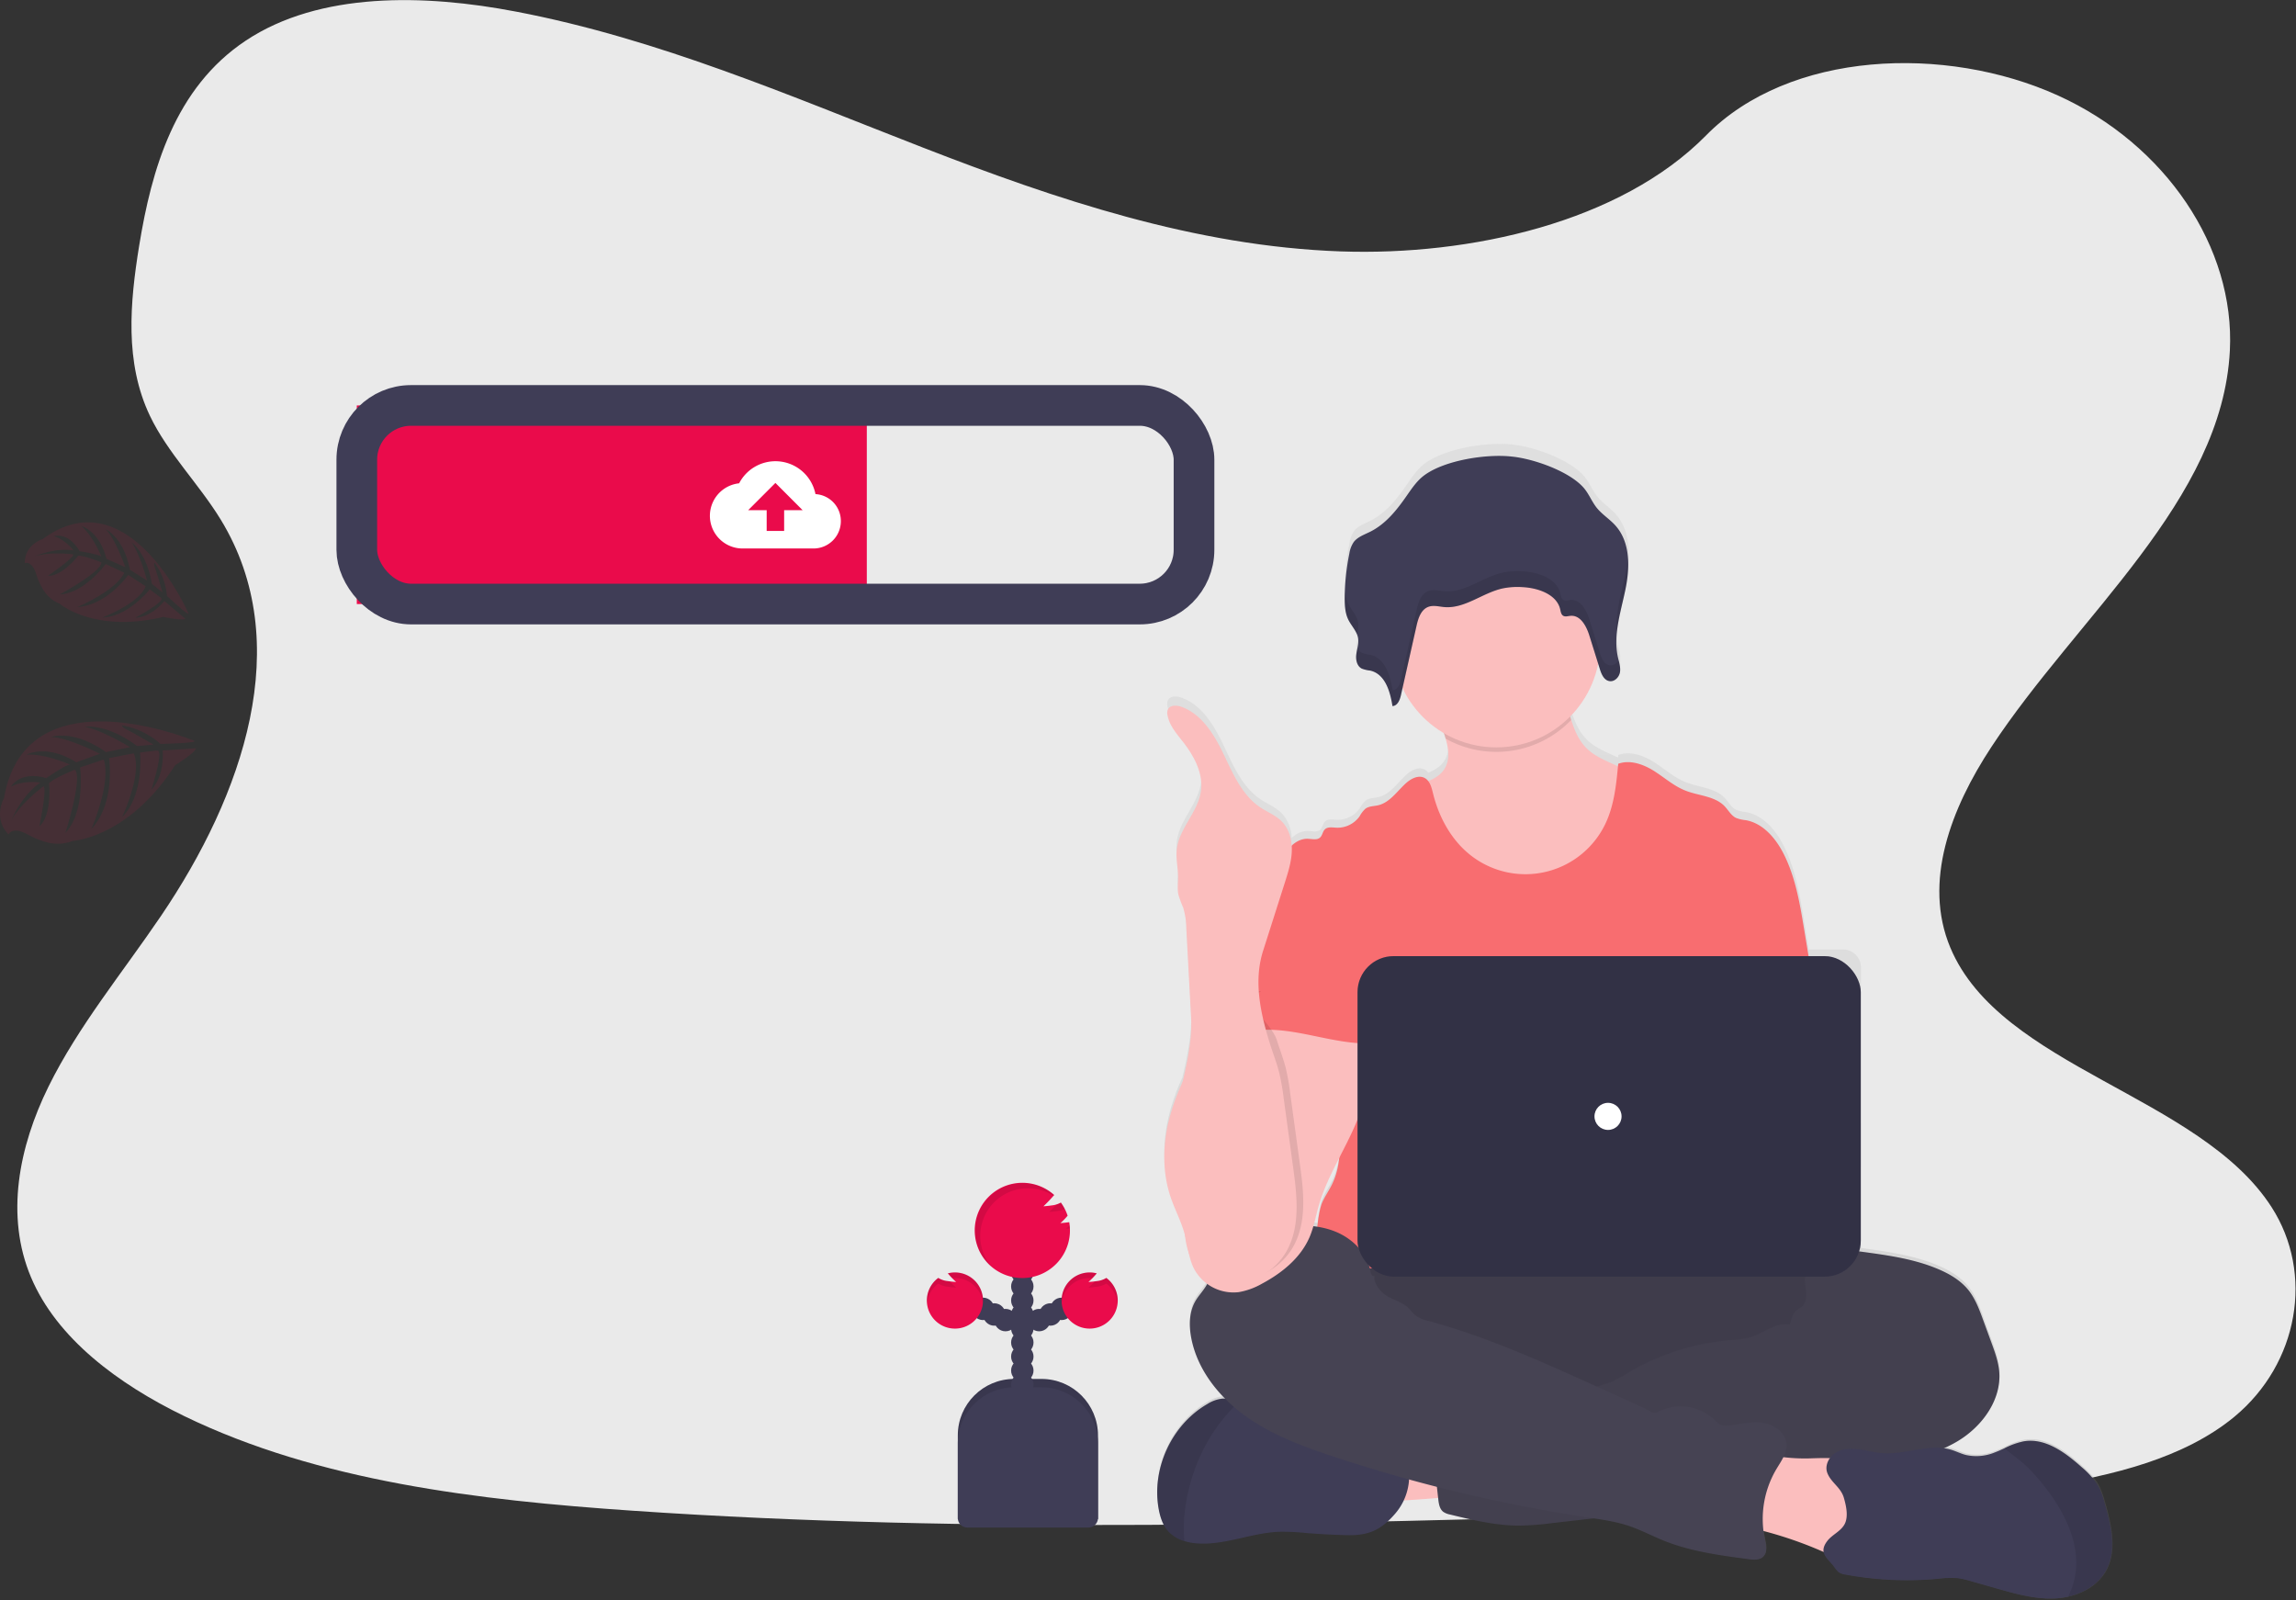 <svg xmlns="http://www.w3.org/2000/svg" width="508" height="354" viewBox="0 0 508 354">
    <rect x="0" y="0" width="508" height="354" fill="#333333" stroke="none"/>
    <defs>
        <linearGradient id="a" x1="49.988%" x2="49.988%" y1="100%" y2="-.007%">
            <stop offset="0%" stop-color="gray" stop-opacity=".25"/>
            <stop offset="54%" stop-color="gray" stop-opacity=".12"/>
            <stop offset="100%" stop-color="gray" stop-opacity=".1"/>
        </linearGradient>
    </defs>
    <g fill="none" fill-rule="evenodd">
        <path fill="#EAEAEA" d="M296.7 55.621c-32.313-1.123-63.09-11.553-92.483-22.967C174.823 21.24 145.719 8.593 114.179 2.57c-20.287-3.89-43.484-4.438-59.83 6.436C38.62 19.492 33.537 37.542 30.8 54.303 28.75 66.92 27.536 80.192 33.173 92c3.91 8.198 10.855 15.089 15.658 22.943 16.706 27.321 4.898 61.013-13.211 87.69-8.488 12.513-18.344 24.466-24.9 37.777-6.556 13.312-9.587 28.585-3.855 42.176 5.687 13.48 19.233 23.587 33.902 30.702 29.803 14.45 64.909 18.588 99.17 20.93 75.803 5.188 152.016 2.94 228.018.694 28.13-.834 56.38-1.678 84.052-6.027 15.368-2.416 31.235-6.25 42.39-15.478 14.16-11.748 17.67-31.645 8.183-46.374-15.917-24.71-59.915-30.852-71.054-57.37-6.127-14.594.164-30.856 9.062-44.391 19.093-29.044 51.093-54.518 52.78-87.717 1.159-22.797-14.225-45.63-38.011-56.42-24.935-11.309-59.506-9.886-77.89 8.833C358.514 49.196 325.23 56.61 296.7 55.62z"/>
        <path fill="#EA0B4B" d="M43.114 163.948S5.797 148.251.89 176.556c0 0-2.552 4.413.998 8.058 0 0 .764-1.957 4.37.065a18.559 18.559 0 0 0 4.073 1.658 9.167 9.167 0 0 0 5.802-.31s12.278-.664 22.603-16.726c0 0 4.429-2.736 4.649-3.765l-7.4.5s.57 5.417-2.496 8.667c0 0 2.716-8.408 1.413-8.643-.265-.05-3.91.43-3.91.43s.944 9.422-3.994 14.295c0 0 4.583-9.582 2.591-14.125l-5.462 1.053s1.498 9.911-3.905 15.673c0 0 4.444-10.186 2.727-15.358l-5.228 1.757s1.258 9.692-3.26 14.48c0 0 3.944-12.288 2.087-13.98 0 0-4.704 1.907-5.707 2.995 0 0 .744 6.99-2.127 9.512 0 0 1.762-8.488.888-8.838 0 0-5.462 4.114-7.13 7.664 0 0 2.078-5.422 6.446-8.488 0 0-3.67-.619-6.49.914 0 0 1.887-3.6 7.814-1.892 0 0 4.388-3.04 5.267-2.996 0 0-5.607-2.496-9.656-2.187 0 0 4.344-2.496 11.024 1.673l5.218-1.883s-7.24-3.71-10.865-3.694c0 0 4.823-1.868 12.218 3.325l5.342-1.088s-5.991-3.67-10.03-4.524c0 0 4.843-.769 11.573 4.269l3.65-.305s-4.419-2.606-5.757-3.24c-1.338-.634-1.278-1.044-1.278-1.044a17.42 17.42 0 0 1 8.568 4.125s7.57-.17 7.6-.635zM41.746 135.808s-13.236-30.592-32.27-16.561c0 0-4.024 1.168-3.994 5.342 0 0 1.568-.729 2.562 2.531a15.029 15.029 0 0 0 1.498 3.3 7.49 7.49 0 0 0 3.62 3.121s7.674 6.601 22.967 2.941c0 0 4.194.894 4.908.415l-4.673-3.93s-2.751 3.545-6.436 3.715c0 0 6.406-3.445 5.767-4.329-.13-.18-2.572-1.967-2.572-1.967s-4.803 6.131-10.485 6.226c0 0 8.183-3.086 9.586-6.915L28.38 127.2s-4.763 6.736-11.25 7.085c0 0 8.444-3.52 10.371-7.574l-4.109-1.932s-4.773 6.49-10.17 6.735c0 0 9.346-5.053 9.201-7.115 0 0-3.88-1.548-5.112-1.458 0 0-3.53 4.569-6.681 4.44 0 0 5.887-4.04 5.567-4.744 0 0-5.592-.67-8.603.5 0 0 4.324-2.038 8.663-1.369 0 0-1.827-2.462-4.369-3.146 0 0 3.176-1.063 5.722 3.32 0 0 4.334.7 4.843 1.219 0 0-1.902-4.688-4.493-6.8 0 0 3.994.998 5.592 7.274l4.174 1.853s-2.187-6.331-4.354-8.383c0 0 3.93 1.637 5.367 8.937l3.795 2.392s-1.468-5.593-3.38-8.404c0 0 3.315 2.307 4.439 9.133l2.346 1.897s-1.143-4.064-1.578-5.203c-.434-1.138-.164-1.348-.164-1.348a14.305 14.305 0 0 1 2.74 7.33s4.514 4.224 4.809 3.97z" opacity=".1"/>
        <path fill="url(#a)" fill-rule="nonzero" d="M465.977 333.105c-.5-1.808-.999-3.64-1.997-5.213a18.114 18.114 0 0 0-3.276-3.58c-3.62-3.29-8.068-6.63-12.867-5.797-1.488.325-2.925.85-4.274 1.558-.699.324-1.403.649-2.122.924a10.585 10.585 0 0 1-6.405.559c-1.099-.295-2.122-.824-3.206-1.154a10.345 10.345 0 0 0-1.578-.34 29.049 29.049 0 0 0 3.046-1.602c5.387-3.33 9.686-9.322 9.082-15.663-.2-2.147-.939-4.199-1.667-6.22-.64-1.768-1.28-3.538-1.923-5.308-.829-2.302-1.682-4.644-3.2-6.556-1.688-2.127-4.084-3.57-6.561-4.649-5.322-2.311-11.14-3.125-16.881-3.914l-.4-.055v-62.032a3.994 3.994 0 0 0-3.994-4.02H400.2l-.999-6.106c-.953-5.797-1.937-11.709-4.608-16.931-1.748-3.42-4.534-6.676-8.284-7.35a8.258 8.258 0 0 1-2.157-.499c-1.098-.54-1.697-1.738-2.546-2.626-2.177-2.282-5.717-2.317-8.638-3.495-2.576-1.024-4.683-2.956-7.03-4.44-2.347-1.482-5.267-2.54-7.869-1.572 0 .19-.035.375-.055.564l-1.667-.749c-1.798-.828-3.635-1.687-5.078-3.055-1.858-1.753-2.846-4.065-3.615-6.531-.08-.26-.155-.5-.23-.774a23.232 23.232 0 0 0 6.212-11.868c.134.434.274.874.409 1.313.123.447.29.88.5 1.293.069.137.147.268.234.395.165.245.37.46.609.634.237.172.513.28.804.314.139.02.28.02.42 0a2.307 2.307 0 0 0 1.677-1.433c.08-.196.138-.4.175-.609a3.15 3.15 0 0 0 .035-.38v-.12-.259-.14-.38c0-.099-.03-.199-.05-.294-.02-.095 0-.055 0-.08-.025-.13-.055-.254-.08-.384a.5.5 0 0 1 0-.085l-.075-.315-.045-.19v-.05c-.05-.194-.095-.394-.14-.593a17.196 17.196 0 0 1-.274-5.278c.3-2.586.777-5.148 1.428-7.669l.104-.454.12-.53c.08-.36.155-.719.23-1.078.065-.305.125-.614.18-.924.055-.31.095-.544.134-.819v-.1c.306-1.86.388-3.751.245-5.632-.235-2.61-1.043-5.082-2.82-7.055-1.254-1.393-2.902-2.421-4.065-3.884-1.094-1.373-1.708-3.06-2.836-4.404-3.12-3.725-11.124-6.596-16.037-7.095-5.628-.57-14.72.869-19.253 4.194-1.678 1.228-2.826 2.996-3.995 4.679-2.147 3.125-4.588 6.24-8.028 7.988-1.303.66-2.791 1.159-3.655 2.307a6.286 6.286 0 0 0-.999 2.591 51.033 51.033 0 0 0-1.028 9.886 12.188 12.188 0 0 0 .549 4.294c.07.19.155.385.245.57.08.164.17.33.264.499l.06.105a20.746 20.746 0 0 1 1.603 2.72c.11.268.19.545.24.83a6.136 6.136 0 0 1-.14 2.192c0 .11-.04.214-.065.32l-.045.229c0 .07 0 .145-.04.215-.04.216-.075.43-.105.644 0 .15-.03.304-.035.459a3.75 3.75 0 0 0 .345 1.797c.065.134.144.261.234.38.18.24.41.436.674.574a7.56 7.56 0 0 0 1.848.44c1.867.419 3.035 1.847 3.794 3.6.169.393.317.794.445 1.203.311 1.024.545 2.07.699 3.13.849-.045 1.343-.794 1.642-1.612a7.59 7.59 0 0 0 .235-.824c.115-.525.23-1.049.35-1.573a23.212 23.212 0 0 0 9.117 10.046c.14.41.274.824.4 1.243.653 2.262.968 4.633-.166 6.61-.808 1.404-2.171 2.272-3.69 2.872a2.442 2.442 0 0 0-.823-.704c-1.318-.66-2.896.144-3.995 1.128-1.997 1.807-3.624 4.399-6.256 4.993-.948.22-1.997.175-2.79.754a6.45 6.45 0 0 0-1.294 1.702 5.957 5.957 0 0 1-5.113 2.547c-.913-.045-1.997-.255-2.621.414-.464.5-.5 1.293-.999 1.768-.674.659-1.767.334-2.706.294-1.37.004-2.68.57-3.62 1.568a8.518 8.518 0 0 0-2.177-5.442c-1.348-1.388-3.22-2.102-4.818-3.19-3.994-2.717-5.991-7.49-8.073-11.864-2.082-4.374-4.829-8.987-9.372-10.58-1.044-.37-2.497-.4-2.966.614-.16.423-.186.885-.075 1.323.44 2.327 2.097 4.194 3.53 6.067 2.412 3.155 4.434 7.015 3.85 10.96-.684 4.668-4.843 8.293-5.343 12.98-.22 2.068.305 4.145.3 6.222 0 1.298-.205 2.611.075 3.875.297.96.648 1.901 1.053 2.82.45 1.51.682 3.075.69 4.65.352 6.616.703 13.235 1.053 19.856.264 4.938-.814 9.811-1.903 14.67a46.03 46.03 0 0 0-3.125 8.987c-1.228 5.407-1.263 11.169.5 16.431.943 2.861 2.39 5.543 3.165 8.453 0 .065.03.125.045.185.075.62.16 1.238.274 1.853.142.71.327 1.41.554 2.097a14.944 14.944 0 0 0 1.099 3.43 9.596 9.596 0 0 0 2.996 3.495c-.72 1.408-1.883 2.541-2.657 3.92-1.348 2.386-1.403 5.317-.913 8.023.943 5.223 3.764 9.891 7.49 13.686a4.334 4.334 0 0 0-.5 0 7.829 7.829 0 0 0-3.415 1.223c-7.884 4.608-12.393 14.48-10.745 23.517.324 1.767.889 3.555 2.067 4.898a7.769 7.769 0 0 0 3.64 2.232c.873.262 1.772.43 2.681.499 6.146.5 12.098-2.352 18.26-2.591a49.175 49.175 0 0 1 6.116.284c2.965.247 5.938.403 8.917.47 4.838.114 7.564-1.174 10.655-4.794a12.922 12.922 0 0 0 1.882-2.965c2.627-.15 5.527-.38 7.63-.555l.03.295c.114.998.29 2.147 1.088 2.78a3.89 3.89 0 0 0 1.498.61c5.048 1.243 10.155 2.497 15.348 2.497a64.768 64.768 0 0 0 7.29-.565l9.137-1.053a46.54 46.54 0 0 1 7.844 1.707c2.636.9 5.103 2.232 7.679 3.28 5.992 2.432 12.442 3.301 18.828 4.15 1.089.145 2.337.245 3.146-.5 1.039-.998.689-2.67.4-4.069a22.24 22.24 0 0 1-.285-1.727 86.628 86.628 0 0 1 12.612 4.379l.719.314c.205 1.089 1.213 1.962 2.177 3.136.316.493.686.95 1.103 1.363a3.62 3.62 0 0 0 1.583.574 73.956 73.956 0 0 0 20.471.924 20.97 20.97 0 0 1 4.22-.145c1.033.14 2.052.37 3.045.689l5.782 1.653c4.259 1.223 8.628 2.456 13.046 2.182a17.33 17.33 0 0 0 2.667-.385c3.495-.809 6.755-2.766 8.433-5.912 2.251-4.279 1.158-9.536-.125-14.21zm-169.59-78.095a18.17 18.17 0 0 1-1.668 6.246c-.62 1.253-1.418 2.407-1.997 3.665-.55 1.138-.96 3.29-1.204 5.652-.3-.05-.604-.095-.903-.13.444-1.558.778-3.156 1.223-4.718 1.053-3.715 2.786-7.225 4.548-10.715z"/>
        <path fill="#FBBEBE" d="M304.08 331.801c-1.053-2.396-2.052-5.152-.998-7.549a6.416 6.416 0 0 1 3.32-3.12 15.977 15.977 0 0 1 4.494-1.109 62.716 62.716 0 0 1 14.61-.2c.354 2.806-.395 5.652-1.04 8.363-.583 2.497-.918 2.866-3.494 2.996-1.668.09-16.497 1.503-16.891.62z"/>
        <ellipse cx="348.543" cy="295.662" fill="#464353" rx="71.399" ry="19.972"/>
        <ellipse cx="348.543" cy="295.662" fill="#000" opacity=".1" rx="71.399" ry="19.972"/>
        <path fill="#FBBEBE" d="M361.345 190.231a22.214 22.214 0 0 1-11.454 10.406 28.75 28.75 0 0 1-9.067 1.727c-3.39.155-6.85-.065-10.036-1.223-4.274-1.548-7.824-4.713-10.485-8.403-2.662-3.69-4.494-7.904-6.087-12.153-.839-2.212-1.637-4.569-1.243-6.905 2.571-.584 5.387-1.443 6.715-3.725 1.134-1.957.82-4.304.165-6.54-.185-.635-.4-1.264-.614-1.868-.5-1.448-2.222-4.2-1.023-5.437.763-.784 3.964-1.184 5.067-1.693 3.4-1.568 6.536-3.835 10.27-4.579 3.231-.644 6.567-.04 9.792.63.428.062.839.21 1.208.434.422.355.733.822.9 1.348.918 2.237 1.457 4.708 2.196 7.04.769 2.442 1.757 4.733 3.61 6.466 1.443 1.353 3.28 2.202 5.078 3.026l4.423 2.027c.787.294 1.501.756 2.092 1.353.579.795.925 1.735 1 2.716a25.374 25.374 0 0 1-2.507 15.353z"/>
        <path fill="#000" d="M347.629 159.29a22.968 22.968 0 0 1-27.776 4.124c-.185-.634-.4-1.263-.614-1.867-.5-1.448-2.222-4.2-1.023-5.437.763-.784 3.964-1.184 5.067-1.693 3.4-1.568 6.536-3.835 10.27-4.579 3.231-.644 6.567-.04 9.792.63.428.062.839.21 1.208.434.422.355.733.822.9 1.348.898 2.237 1.437 4.708 2.176 7.04z" opacity=".1"/>
        <circle cx="331.067" cy="142.379" r="22.968" fill="#FBBEBE"/>
        <path fill="#F86D70" d="M401.044 216.919l-1.888-11.434c-.953-5.737-1.937-11.584-4.603-16.752-1.753-3.385-4.534-6.61-8.284-7.28a8.014 8.014 0 0 1-2.157-.499c-1.098-.529-1.697-1.717-2.54-2.596-2.178-2.257-5.723-2.292-8.639-3.44-2.576-.999-4.683-2.92-7.03-4.389-2.346-1.468-5.267-2.496-7.864-1.558-.42 4.469-.863 9.038-2.76 13.107a19.612 19.612 0 0 1-29.589 7.37c-4.449-3.35-7.3-8.519-8.628-13.926-.324-1.318-.694-2.83-1.907-3.435-1.313-.66-2.891.14-3.994 1.108-2.023 1.793-3.63 4.36-6.257 4.963-.948.22-1.997.175-2.786.75a6.341 6.341 0 0 0-1.298 1.682 5.992 5.992 0 0 1-5.108 2.526c-.913-.045-1.997-.254-2.621.41-.464.5-.5 1.278-.999 1.742-.674.654-1.767.335-2.706.3-1.777-.075-3.43 1.063-4.448 2.496-1.019 1.433-1.498 3.206-1.998 4.923 5.458 12.153 10.45 24.321 15.908 36.474.256.458.391.973.394 1.498a3.65 3.65 0 0 1-.679 1.498c-2.676 4.299-2.591 9.706-2.296 14.759.294 5.053.654 10.39-1.603 14.919-.614 1.243-1.413 2.381-1.997 3.625-1.368 2.816-1.863 11.823-1.064 14.849h112.84c-2.151-5.917-1.332-17.79-.883-24.071.315-4.394-.5-8.783-.849-13.177-.734-8.972-.185-17.485-1.667-26.442z"/>
        <path fill="#464353" d="M406.82 277.114c1.663-.635 3.495-.405 5.278-.165 5.737.784 11.559 1.588 16.876 3.88 2.497 1.068 4.873 2.496 6.56 4.598 1.499 1.892 2.372 4.209 3.201 6.49l1.918 5.238c.729 1.997 1.468 4.035 1.672 6.157.6 6.286-3.7 12.212-9.107 15.478-5.407 3.265-11.773 4.428-17.975 5.647a573.984 573.984 0 0 0-18.603 3.994 74.894 74.894 0 0 1-8.753 1.723c-6.61.749-13.52-.355-19.802 1.832-2.496.874-4.948 2.172-7.54 2.776a46.899 46.899 0 0 1-5.207.839l-11.888 1.358c-2.418.323-4.851.51-7.29.56-5.192 0-10.3-1.229-15.343-2.457a3.88 3.88 0 0 1-1.498-.604c-.799-.63-.974-1.743-1.088-2.752-.51-4.463-.956-8.932-1.339-13.406-.12-1.453-.21-3.025.585-4.249.998-1.497 2.945-1.967 4.723-2.256a123.266 123.266 0 0 1 22.808-1.583c2.9-2.901 7.684-2.916 11.483-4.494a34.147 34.147 0 0 0 4.05-2.202 52.925 52.925 0 0 1 22.223-7.025 20.696 20.696 0 0 0 4.549-.649c2.94-.914 5.622-3.4 8.643-2.79.374-1.034.634-2.418 1.498-3.126.429-.365.958-.61 1.353-1 .834-.843.908-2.171.784-3.35-.125-1.178-.405-2.386-.1-3.534.126-.435.313-.85.554-1.234 1.503-2.626 3.765-3.944 6.775-3.694z"/>
        <path fill="#000" d="M406.82 277.114c1.663-.635 3.495-.405 5.278-.165 5.737.784 11.559 1.588 16.876 3.88 2.497 1.068 4.873 2.496 6.56 4.598 1.499 1.892 2.372 4.209 3.201 6.49l1.918 5.238c.729 1.997 1.468 4.035 1.672 6.157.6 6.286-3.7 12.212-9.107 15.478-5.407 3.265-11.773 4.428-17.975 5.647a573.984 573.984 0 0 0-18.603 3.994 74.894 74.894 0 0 1-8.753 1.723c-6.61.749-13.52-.355-19.802 1.832-2.496.874-4.948 2.172-7.54 2.776a46.899 46.899 0 0 1-5.207.839l-11.888 1.358c-2.418.323-4.851.51-7.29.56-5.192 0-10.3-1.229-15.343-2.457a3.88 3.88 0 0 1-1.498-.604c-.799-.63-.974-1.743-1.088-2.752-.51-4.463-.956-8.932-1.339-13.406-.12-1.453-.21-3.025.585-4.249.998-1.497 2.945-1.967 4.723-2.256a123.266 123.266 0 0 1 22.808-1.583c2.9-2.901 7.684-2.916 11.483-4.494a34.147 34.147 0 0 0 4.05-2.202 52.925 52.925 0 0 1 22.223-7.025 20.696 20.696 0 0 0 4.549-.649c2.94-.914 5.622-3.4 8.643-2.79.374-1.034.634-2.418 1.498-3.126.429-.365.958-.61 1.353-1 .834-.843.908-2.171.784-3.35-.125-1.178-.405-2.386-.1-3.534.126-.435.313-.85.554-1.234 1.503-2.626 3.765-3.944 6.775-3.694z" opacity=".05"/>
        <path fill="#3F3D56" d="M308.674 334.887c-3.09 3.58-5.812 4.858-10.65 4.743a156.49 156.49 0 0 1-8.917-.464 50.03 50.03 0 0 0-6.112-.285c-6.161.24-12.108 3.061-18.254 2.567a12.942 12.942 0 0 1-2.681-.5 7.804 7.804 0 0 1-3.62-2.201c-1.178-1.334-1.743-3.101-2.067-4.849-1.643-8.957 2.86-18.713 10.745-23.272a7.879 7.879 0 0 1 3.415-1.213 8.094 8.094 0 0 1 3.455.759l.075.03a26.128 26.128 0 0 1 8.558 5.712c.37.425.814.781 1.308 1.053a4.494 4.494 0 0 0 1.543.29l6.56.414c1.112.033 2.217.186 3.296.455 1.19.415 2.347.916 3.465 1.498 3.53 1.577 7.444 1.997 11.26 2.606.367.02.717.16.998.4.152.189.258.41.31.648a12.737 12.737 0 0 1-2.687 11.609z"/>
        <path fill="#000" d="M274.043 310.202a39.394 39.394 0 0 0-6.566 8.208 41.082 41.082 0 0 0-5.362 16.247 30.157 30.157 0 0 0-.055 6.296 7.804 7.804 0 0 1-3.62-2.206c-1.178-1.334-1.743-3.101-2.067-4.849-1.643-8.957 2.86-18.713 10.745-23.272a7.879 7.879 0 0 1 3.415-1.213 8.094 8.094 0 0 1 3.455.759l.055.03z" opacity=".1"/>
        <path fill="#FBBEBE" d="M401.108 322.62c3.67-.1 7.79-.285 10.486 2.186 2.571 2.337 2.91 6.191 3.08 9.662l.195 4.029c.06 1.228.11 2.496-.384 3.635-.88 1.997-3.29 2.96-5.493 2.846-2.202-.115-4.224-1.079-6.236-1.948a87.726 87.726 0 0 0-16.976-5.347c.19-2.786.506-5.559.949-8.318.304-1.913.354-5.113 1.632-6.7 1.354-1.678 3.116-.77 4.953-.46 2.579.393 5.19.532 7.794.414z"/>
        <path fill="#464353" d="M304.135 282.137c0 .499-.783 0-.853-.535-.55-4.039-3.755-7.37-7.49-8.987-3.735-1.618-7.989-1.703-12.033-1.318-6.116.579-12.956 2.92-15.218 8.638-.53 1.338-.77 2.786-1.418 4.069-.72 1.408-1.893 2.531-2.672 3.9-1.343 2.366-1.398 5.267-.913 7.943 1.303 7.14 6.186 13.246 12.103 17.475 5.916 4.23 12.832 6.756 19.727 9.033a342.112 342.112 0 0 0 55.92 13.356c3.076.464 6.182.894 9.128 1.882 2.636.884 5.103 2.207 7.68 3.246 5.99 2.406 12.437 3.265 18.823 4.109 1.088.14 2.336.24 3.14-.5 1.039-.963.694-2.64.4-4.024a21.644 21.644 0 0 1 2.54-15.348c1.07-1.798 2.457-3.64 2.258-5.722-.24-2.427-2.657-4.144-5.063-4.534-2.407-.39-4.853.185-7.27.5-.834.11-1.742.18-2.496-.245a4.938 4.938 0 0 1-.969-.859 10.95 10.95 0 0 0-12.752-1.782c-.894.499-2.247-.614-3.175-1.034l-10.49-4.758c-12.064-5.457-24.186-10.94-36.948-14.395a7.759 7.759 0 0 1-2.846-1.183c-.635-.5-1.089-1.178-1.673-1.733-1.273-1.203-3.046-1.682-4.574-2.536-1.527-.854-3.225-2.946-2.866-4.658z"/>
        <path fill="#3F3D56" d="M466.002 347.39c-1.678 3.11-4.933 5.047-8.428 5.846-.877.198-1.769.325-2.667.38-4.418.274-8.782-.95-13.041-2.157l-5.782-1.638a18.25 18.25 0 0 0-3.046-.68 20.9 20.9 0 0 0-4.214.146 74.69 74.69 0 0 1-20.47-.919 3.61 3.61 0 0 1-1.584-.564 7.864 7.864 0 0 1-1.103-1.353c-1.573-1.893-3.265-2.996-1.403-5.493 1.073-1.448 3.066-2.172 3.9-3.834.833-1.663.3-4.024-.195-5.742-.674-2.372-2.891-3.395-3.685-5.572-.594-1.643.404-3.55 1.907-4.444 1.503-.894 3.36-.964 5.093-.734 1.733.23 3.43.72 5.173.854 5.123.41 10.36-2.232 15.278-.744 1.084.33 2.107.854 3.206 1.143a10.66 10.66 0 0 0 6.406-.554c.719-.27 1.423-.594 2.122-.914a17.09 17.09 0 0 1 4.269-1.542c4.798-.824 9.247 2.496 12.866 5.737a18.194 18.194 0 0 1 3.27 3.545c1 1.557 1.529 3.37 1.998 5.157 1.323 4.629 2.417 9.831.13 14.075z"/>
        <path fill="#000" d="M466.002 347.39c-1.678 3.11-4.933 5.047-8.428 5.846a16.322 16.322 0 0 0 1.772-8.568c-.3-4.748-2.386-9.222-5.048-13.166a46.634 46.634 0 0 0-5.562-6.776c-1.588-1.597-3.54-2.866-5.247-4.329a17.09 17.09 0 0 1 4.269-1.542c4.798-.824 9.247 2.496 12.866 5.737a18.194 18.194 0 0 1 3.27 3.545c1 1.557 1.529 3.37 1.998 5.157 1.303 4.649 2.397 9.851.11 14.095z" opacity=".1"/>
        <path fill="#3F3D56" d="M315.2 105.102c-1.678 1.213-2.826 2.955-3.995 4.628-2.152 3.09-4.588 6.176-8.028 7.899-1.303.654-2.791 1.148-3.655 2.287a6.161 6.161 0 0 0-.974 2.561 50.753 50.753 0 0 0-1.028 9.786c0 1.638.07 3.325.794 4.813.684 1.398 1.917 2.582 2.172 4.105.194 1.188-.245 2.371-.4 3.565-.155 1.193.115 2.606 1.218 3.175.595.224 1.216.37 1.848.434 3.32.74 4.434 4.634 4.938 7.854 1.128-.065 1.638-1.358 1.872-2.411l3.46-15.384c.375-1.667.999-3.6 2.662-4.184 1.113-.384 2.331-.025 3.495.075 4.568.375 8.433-3.155 12.901-4.129a16.477 16.477 0 0 1 4.35-.284c3.524.174 7.623 1.622 8.372 4.913.125.534.2 1.173.7 1.438.499.264.998.04 1.547 0 2.237-.225 3.555 2.291 4.2 4.348l2.346 7.49c.35 1.133.939 2.466 2.167 2.611 1.133.14 2.097-.934 2.267-1.997.17-1.064-.2-2.167-.445-3.235-1.103-4.919.585-9.951 1.613-14.88 1.029-4.927 1.213-10.59-2.237-14.384-1.253-1.373-2.9-2.397-4.069-3.845-1.088-1.358-1.703-3.025-2.831-4.359-3.12-3.68-11.124-6.52-16.032-6.99-5.587-.614-14.695.81-19.228 4.1z"/>
        <g fill="#000" opacity=".1">
            <path d="M356.182 147.192c-1.228-.15-1.818-1.498-2.167-2.611-.782-2.5-1.564-4.996-2.347-7.49-.644-2.062-1.962-4.578-4.199-4.348-.5.054-1.088.26-1.548 0-.459-.26-.574-.904-.699-1.438-.749-3.296-4.848-4.739-8.373-4.914-1.456-.095-2.918 0-4.349.285-4.493.999-8.333 4.494-12.901 4.13-1.179-.096-2.397-.455-3.495-.07-1.683.579-2.287 2.496-2.662 4.183l-3.46 15.379c-.234 1.058-.744 2.351-1.872 2.411-.5-3.215-1.618-7.11-4.938-7.849a7.849 7.849 0 0 1-1.848-.434 2.167 2.167 0 0 1-.963-1.073c-.09.464-.195.928-.255 1.393-.15 1.188.115 2.606 1.218 3.175.595.224 1.216.37 1.848.434 3.32.74 4.434 4.634 4.938 7.854 1.128-.065 1.638-1.358 1.872-2.411l3.46-15.384c.375-1.667.999-3.6 2.662-4.184 1.113-.384 2.331-.025 3.495.075 4.568.375 8.433-3.155 12.901-4.129 1.424-.285 2.88-.38 4.33-.284 3.524.174 7.623 1.622 8.372 4.913.125.534.2 1.173.7 1.438.499.264.998.04 1.547 0 2.237-.225 3.555 2.291 4.2 4.348.778 2.5 1.56 4.997 2.346 7.49.35 1.133.939 2.466 2.167 2.611 1.133.14 2.097-.934 2.267-1.997a6.78 6.78 0 0 0-.3-2.651 2.062 2.062 0 0 1-1.947 1.148zM300.49 137.686c-.254-1.523-1.497-2.707-2.171-4.105a8.213 8.213 0 0 1-.74-2.995c0 .559-.05 1.118-.054 1.682 0 1.638.07 3.325.794 4.813.554 1.134 1.468 2.132 1.927 3.286a7.52 7.52 0 0 0 .245-2.681zM359.617 127.06c-.909 4.354-2.327 8.788-1.887 13.152.284-3.22 1.223-6.46 1.887-9.656.553-2.425.749-4.918.58-7.4a30.527 30.527 0 0 1-.58 3.905z"/>
        </g>
        <path fill="#FBBEBE" d="M302.458 238.987c-.604 9.916-7.88 18.11-10.65 27.646-.69 2.387-1.104 4.864-2.092 7.135-1.997 4.569-6.107 7.884-10.485 10.22a15.748 15.748 0 0 1-5.163 1.878 9.896 9.896 0 0 1-9.941-5.287c-1.143-2.322-1.303-4.993-1.997-7.49-.774-2.88-2.222-5.537-3.166-8.368-1.737-5.208-1.702-10.91-.5-16.262a49.93 49.93 0 0 1 5.358-13.261 83.12 83.12 0 0 1 1.069-1.828 41.531 41.531 0 0 1 3.46-4.993c2.996-3.61 6.845-6.386 10.655-9.122.29-.24.632-.41.999-.499h.06c.429-.015.855.085 1.233.29a97.642 97.642 0 0 1 15.153 8.208c1.718 1.143 4.429 2.422 5.328 4.369.898 1.947.809 5.247.679 7.364z"/>
        <path fill="#F86D70" d="M282.636 193.357a5.168 5.168 0 0 0-1.109 1.772 83.812 83.812 0 0 0-7.04 28.77c.011.484-.1.963-.324 1.393-.22.286-.467.551-.734.794a2.756 2.756 0 0 0 .47 3.994c.823-1.553 2.795-2.057 4.548-2.192 8.393-.664 16.591 3.24 25.01 2.946-.595-2.052-1.449-4.024-1.933-6.101-2.142-9.222 3.2-19.263-.075-28.146-.654-1.777-1.747-3.525-3.47-4.304a9.242 9.242 0 0 0-2.222-.589c-2.127-.384-6.36-2.027-8.418-1.368-.759.245-1.058.959-1.687 1.388-.934.614-2.202.829-3.016 1.643z"/>
        <path fill="#000" d="M286.076 275.915a14.724 14.724 0 0 1-12.482 7.245 9.836 9.836 0 0 1-3.995-.734c-3.19-1.408-4.993-4.893-5.662-8.318-.669-3.425-.46-6.96-.933-10.42-.38-2.757-1.189-5.433-1.608-8.184-1.029-6.805.998-13.526 2.441-20.301.35-.614.704-1.223 1.069-1.828a41.531 41.531 0 0 1 3.46-4.993c2.996-3.61 6.845-6.386 10.655-9.122h-3.994a.684.684 0 0 1 1.083.475c.394 3.495 5.322 6.99 6.396 10.385.664 2.087 1.463 4.134 1.997 6.261.421 1.812.741 3.645.959 5.492.709 5.17 1.414 10.33 2.117 15.479.884 6.286 1.642 13.081-1.503 18.563z" opacity=".1"/>
        <path fill="#FBBEBE" d="M279.465 210.358l4.818-15.114c.72-2.262 1.448-4.558 1.533-6.935.085-2.377-.539-4.868-2.202-6.566-1.348-1.373-3.215-2.082-4.813-3.155-3.994-2.691-5.991-7.405-8.073-11.744-2.082-4.339-4.824-8.877-9.367-10.485-1.049-.37-2.497-.4-2.966.604a2.122 2.122 0 0 0-.075 1.308c.44 2.307 2.092 4.15 3.53 5.992 2.412 3.12 4.429 6.94 3.85 10.845-.69 4.623-4.843 8.208-5.343 12.857-.22 2.047.305 4.099.3 6.16 0 1.279-.21 2.582.075 3.83.295.966.647 1.912 1.053 2.836.445 1.493.677 3.041.69 4.599l1.053 19.652c.569 10.63-5.198 20.97-3.61 31.456.42 2.75 1.228 5.427 1.608 8.183.499 3.46.264 6.99.933 10.42.67 3.43 2.497 6.91 5.662 8.319 1.266.52 2.627.77 3.995.734a14.724 14.724 0 0 0 12.482-7.245c3.146-5.492 2.387-12.278 1.528-18.539l-2.117-15.478a50.164 50.164 0 0 0-.959-5.492c-.529-2.127-1.328-4.174-1.997-6.261-2.142-6.826-3.745-14-1.588-20.781z"/>
        <rect width="111.343" height="70.9" x="300.361" y="211.531" fill="#3F3D56" rx="7.97"/>
        <rect width="111.343" height="70.9" x="300.361" y="211.531" fill="#000" opacity=".2" rx="7.97"/>
        <circle cx="355.782" cy="246.981" r="2.996" fill="#FFF"/>
        <path fill="#3F3D56" d="M224.403 305.07h6.047c6.893 0 12.482 5.588 12.482 12.481v18.53H211.92v-18.53c0-6.893 5.588-12.482 12.482-12.482z"/>
        <path fill="#000" d="M224.403 305.07h6.047c6.893 0 12.482 5.588 12.482 12.481v18.53H211.92v-18.53c0-6.893 5.588-12.482 12.482-12.482z" opacity=".1"/>
        <circle cx="226.191" cy="309.413" r="2.481" fill="#3F3D56"/>
        <circle cx="226.191" cy="306.312" r="2.481" fill="#3F3D56"/>
        <circle cx="226.191" cy="303.212" r="2.481" fill="#3F3D56"/>
        <circle cx="226.191" cy="300.111" r="2.481" fill="#3F3D56"/>
        <circle cx="226.191" cy="297.01" r="2.481" fill="#3F3D56"/>
        <circle cx="226.191" cy="293.91" r="2.481" fill="#3F3D56"/>
        <circle cx="226.191" cy="290.809" r="2.481" fill="#3F3D56"/>
        <circle cx="229.91" cy="292.048" r="2.481" fill="#3F3D56"/>
        <circle cx="232.392" cy="290.809" r="2.481" fill="#3F3D56"/>
        <circle cx="234.873" cy="289.566" r="2.481" fill="#3F3D56"/>
        <circle cx="226.191" cy="287.704" r="2.481" fill="#3F3D56"/>
        <circle cx="226.191" cy="284.603" r="2.481" fill="#3F3D56"/>
        <circle cx="226.191" cy="281.502" r="2.481" fill="#3F3D56"/>
        <circle cx="226.191" cy="278.402" r="2.481" fill="#3F3D56"/>
        <path fill="#EA0B4B" d="M236.471 270.398c-.614.09-1.233.155-1.852.195a14.26 14.26 0 0 0 1.597-1.638 10.595 10.595 0 0 0-1.498-2.91 5.103 5.103 0 0 1-1.997.628c-.614.09-1.233.16-1.852.2a34.157 34.157 0 0 0 2.372-2.496 10.535 10.535 0 1 0 3.33 6.001l-.1.02zM244.764 282.726a4.908 4.908 0 0 1-2.087.699c-.614.09-1.233.154-1.852.194a18.175 18.175 0 0 0 1.837-1.907 6.211 6.211 0 1 0 2.102.999v.015z"/>
        <circle cx="222.466" cy="292.048" r="2.481" fill="#3F3D56"/>
        <circle cx="219.984" cy="290.809" r="2.481" fill="#3F3D56"/>
        <circle cx="217.503" cy="289.566" r="2.481" fill="#3F3D56"/>
        <path fill="#EA0B4B" d="M207.612 282.726a4.883 4.883 0 0 0 2.087.699c.614.09 1.233.154 1.852.194a17.685 17.685 0 0 1-1.837-1.907 6.211 6.211 0 1 1-2.102.999v.015z"/>
        <path fill="#3F3D56" d="M224.403 306.931h6.047c6.893 0 12.482 5.589 12.482 12.483v16.412c0 1.169-.948 2.117-2.117 2.117h-26.777a2.117 2.117 0 0 1-2.117-2.117v-16.412c0-6.894 5.588-12.483 12.482-12.483z"/>
        <g fill="#000" opacity=".1">
            <path d="M236.66 271.077a9.402 9.402 0 0 1-.798.76c.284 0 .564-.046.849-.076-.01-.23-.025-.46-.05-.684zM232.137 268.111c.624-.04 1.238-.105 1.857-.194a5.992 5.992 0 0 0 1.613-.44c-.252-.499-.543-.978-.869-1.433-.31.19-.646.332-.998.425-.49.589-1.026 1.138-1.603 1.642zM216.884 273.439a10.525 10.525 0 0 1 16.227-8.868l.16-.17a10.535 10.535 0 1 0-13.89 15.843 10.485 10.485 0 0 1-2.497-6.805z"/>
        </g>
        <g fill="#000" opacity=".1">
            <path d="M240.825 284.858c.619-.04 1.238-.105 1.852-.195a4.843 4.843 0 0 0 2.087-.7 6.206 6.206 0 0 1 2.497 4.395c.024-.217.036-.436.035-.654a6.181 6.181 0 0 0-2.497-4.993 4.908 4.908 0 0 1-2.087.699l-.5.06c-.425.498-.89.962-1.387 1.388zM241.074 282.74c.208.003.414.018.62.046.324-.345.644-.714.968-1.074a6.191 6.191 0 0 0-7.789 5.992c0 .21 0 .414.03.619a6.201 6.201 0 0 1 6.171-5.582z"/>
        </g>
        <g fill="#000" opacity=".1">
            <path d="M211.551 284.858c-.619-.04-1.238-.105-1.852-.195a4.818 4.818 0 0 1-2.087-.7 6.206 6.206 0 0 0-2.497 4.395 5.682 5.682 0 0 1-.035-.654 6.181 6.181 0 0 1 2.497-4.993 4.883 4.883 0 0 0 2.087.699l.5.06c.423.5.887.964 1.387 1.388zM211.302 282.74a5.173 5.173 0 0 0-.625.046c-.32-.345-.639-.714-.963-1.074a6.191 6.191 0 0 1 7.789 5.992c0 .21 0 .414-.03.619a6.201 6.201 0 0 0-6.171-5.582z"/>
        </g>
        <path fill="#EA0B4B" d="M78.943 89.698h112.841v43.938H78.943z"/>
        <rect width="185.238" height="43.938" x="78.943" y="89.698" stroke="#3F3D56" stroke-width="9" rx="12"/>
        <path fill="#FFF" fill-rule="nonzero" d="M180.43 109.316a9.037 9.037 0 0 0-16.891-2.392 7.23 7.23 0 0 0 .784 14.42h15.688a6.046 6.046 0 0 0 6.031-6.057 5.957 5.957 0 0 0-5.612-5.971zm-6.935 3.56v4.583h-3.865v-4.583h-4.099l6.032-6.037 6.031 6.037h-4.099z"/>
    </g>
</svg>

